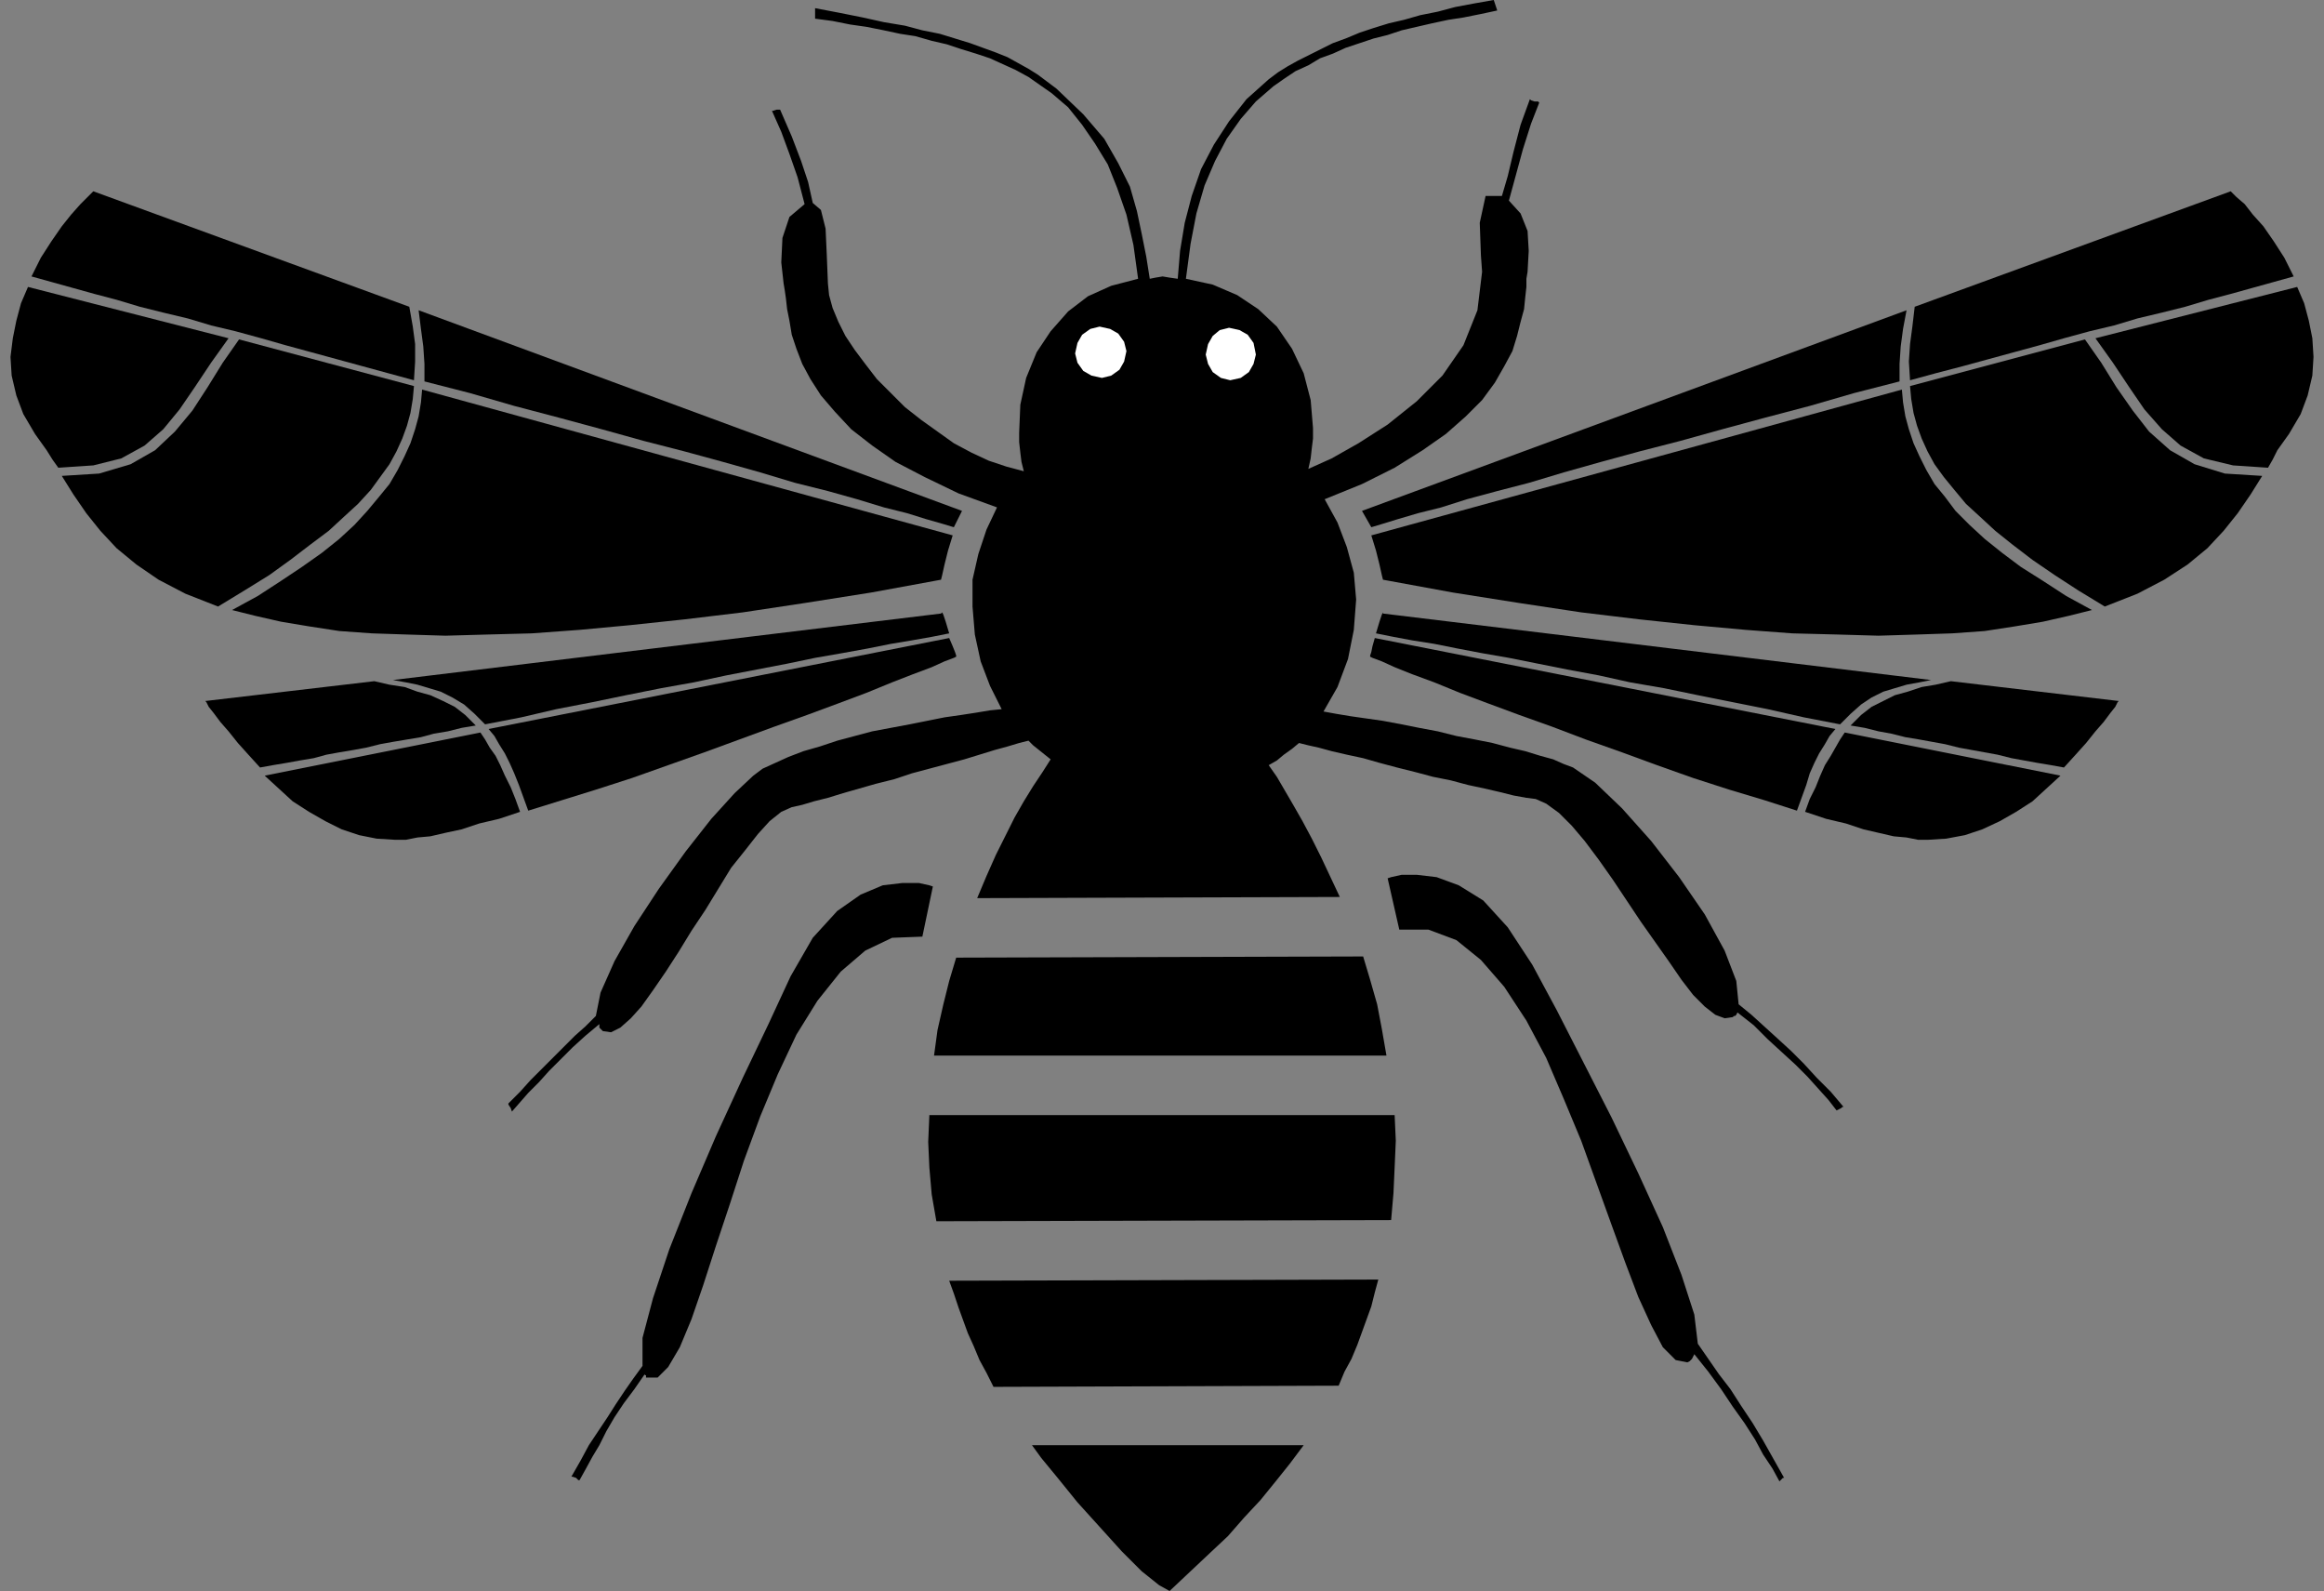 <?xml version="1.0" encoding="UTF-8" standalone="no"?>
<!DOCTYPE svg PUBLIC "-//W3C//DTD SVG 1.0//EN" "http://www.w3.org/TR/2001/REC-SVG-20010904/DTD/svg10.dtd">
<svg xmlns="http://www.w3.org/2000/svg" xmlns:xlink="http://www.w3.org/1999/xlink" fill-rule="evenodd" height="1.364in" preserveAspectRatio="none" stroke-linecap="round" viewBox="0 0 1993 1364" width="1.993in">
<rect x="0" y="0" width="1993" height="1364" fill="#808080" stroke="none"/>
<style type="text/css">
.brush0 { fill: rgb(255,255,255); }
.pen0 { stroke: rgb(0,0,0); stroke-width: 1; stroke-linejoin: round; }
.brush1 { fill: none; }
.pen1 { stroke: none; }
.brush2 { fill: rgb(0,0,0); }
</style>
<g>
<polygon class="pen1 brush2" points="1190,753 1193,752 1202,750 1215,750 1232,752 1251,759 1272,772 1293,795 1314,827 1335,866 1358,911 1382,958 1405,1006 1426,1052 1442,1093 1453,1127 1456,1152 1465,1165 1474,1178 1484,1191 1493,1205 1503,1220 1512,1235 1521,1251 1530,1267 1529,1267 1528,1268 1527,1269 1526,1270 1520,1259 1512,1247 1505,1234 1496,1220 1486,1206 1476,1191 1465,1176 1453,1161 1452,1163 1451,1165 1449,1167 1447,1168 1437,1166 1426,1155 1416,1136 1405,1112 1394,1083 1382,1050 1369,1014 1356,978 1341,942 1326,907 1309,875 1290,846 1270,823 1249,806 1225,797 1200,797 1190,753 1190,753"/>
<polygon class="pen1 brush2" points="800,760 797,759 788,757 774,757 757,759 738,767 718,781 697,804 678,837 659,878 637,924 614,974 593,1023 574,1071 560,1113 551,1147 551,1171 543,1182 536,1192 528,1204 521,1215 513,1227 505,1239 498,1252 490,1266 491,1266 494,1267 496,1269 497,1269 502,1260 508,1249 514,1239 520,1227 527,1215 535,1203 544,1191 553,1178 553,1179 554,1179 554,1180 554,1181 564,1181 573,1172 583,1155 593,1131 603,1102 614,1068 626,1032 638,995 652,957 667,921 683,887 701,858 721,833 742,815 765,804 791,803 800,760 800,760"/>
<polygon class="pen1 brush2" points="1088,656 1095,652 1101,647 1108,642 1114,637 1122,639 1131,641 1142,644 1155,647 1169,650 1183,654 1198,658 1214,662 1229,666 1244,669 1259,673 1273,676 1286,679 1298,682 1309,684 1317,685 1326,689 1337,697 1348,708 1359,721 1371,737 1383,754 1395,772 1407,790 1419,807 1431,824 1442,840 1452,853 1462,863 1471,870 1479,873 1486,872 1487,871 1488,871 1489,870 1490,868 1504,879 1516,891 1528,902 1540,913 1550,923 1559,933 1568,943 1575,952 1577,951 1579,950 1580,949 1581,949 1570,936 1558,924 1547,912 1536,901 1524,890 1513,880 1502,870 1491,861 1489,841 1479,815 1462,784 1440,752 1416,721 1391,693 1368,671 1349,658 1341,655 1332,651 1321,648 1308,644 1295,641 1280,637 1265,634 1249,631 1233,627 1217,624 1202,621 1186,618 1172,616 1158,614 1146,612 1135,610 1147,589 1156,565 1161,540 1163,514 1161,491 1155,469 1147,448 1136,428 1168,415 1196,401 1220,386 1240,372 1257,357 1271,343 1282,328 1290,314 1297,301 1301,288 1304,276 1307,265 1308,255 1309,246 1309,239 1310,233 1311,215 1310,198 1304,183 1294,172 1300,150 1306,128 1313,106 1320,88 1319,87 1316,87 1313,86 1312,85 1304,107 1298,130 1293,151 1288,168 1274,168 1269,191 1270,219 1271,233 1267,266 1255,296 1237,322 1215,344 1190,364 1165,380 1142,393 1122,402 1124,393 1125,384 1126,376 1126,367 1124,343 1118,320 1108,299 1095,280 1079,265 1061,253 1040,244 1017,239 1021,209 1026,183 1033,159 1042,138 1052,119 1064,102 1077,87 1092,74 1102,67 1111,61 1122,56 1132,50 1143,46 1154,41 1166,37 1178,33 1190,30 1202,26 1215,23 1228,20 1242,17 1255,15 1270,12 1284,9 1281,0 1264,3 1248,6 1233,10 1218,13 1204,17 1191,20 1178,24 1166,28 1154,33 1143,37 1133,42 1123,47 1113,52 1104,57 1096,62 1088,68 1069,85 1054,104 1041,124 1030,145 1022,168 1016,191 1012,215 1010,239 1003,238 997,237 991,238 986,239 983,220 979,200 975,181 969,160 959,140 947,119 929,98 906,76 898,70 890,64 882,59 873,54 864,49 854,45 843,41 832,37 819,33 806,29 791,26 776,22 758,19 740,15 720,11 699,7 699,16 714,18 729,21 743,23 758,26 772,29 785,31 799,35 812,38 824,42 837,46 849,50 860,55 871,60 882,66 892,73 902,80 916,92 928,107 939,123 950,141 958,161 966,184 972,210 976,239 953,245 933,254 916,267 901,284 889,302 880,324 875,347 874,371 874,379 875,388 876,396 878,404 863,400 848,395 833,388 818,380 804,370 790,360 776,349 764,337 752,325 742,312 733,300 725,288 719,276 714,264 711,253 710,243 709,218 708,196 704,180 697,174 693,156 687,138 679,117 669,94 668,94 666,94 663,95 662,95 670,113 677,132 684,152 690,175 677,186 671,204 670,225 672,243 673,249 674,256 675,265 677,275 679,287 683,299 688,312 695,325 704,339 716,353 730,368 748,382 768,396 793,409 822,423 855,435 846,454 839,475 834,497 834,520 836,544 841,567 849,588 859,608 849,609 837,611 824,613 810,615 795,618 780,621 764,624 748,627 733,631 718,635 703,640 689,644 676,649 665,654 654,659 646,665 630,680 610,702 588,730 565,762 544,794 527,824 515,851 511,871 502,880 493,888 484,897 474,907 465,916 455,926 446,936 436,946 436,947 438,950 439,953 439,953 446,945 453,937 462,928 471,918 481,908 491,898 502,888 514,878 514,880 514,881 515,882 517,884 524,885 532,881 541,873 550,863 560,849 571,833 582,816 593,798 605,780 616,762 627,744 639,729 650,715 660,704 670,696 679,692 688,690 698,687 710,684 723,680 737,676 751,672 767,668 782,663 797,659 812,655 827,651 840,647 853,643 864,640 874,637 882,635 886,639 891,643 896,647 901,651 894,662 886,674 878,687 870,701 862,717 854,733 846,751 838,770 1149,769 1141,752 1133,735 1125,719 1117,704 1109,690 1102,678 1095,666 1088,656 1088,656"/>
<polygon class="pen1 brush2" points="820,821 1169,820 1175,840 1181,861 1185,882 1189,905 801,905 804,883 809,861 814,841 820,821 820,821"/>
<polygon class="pen1 brush2" points="797,956 796,979 797,1001 799,1024 803,1047 1193,1046 1195,1023 1196,1001 1197,978 1196,956 797,956 797,956"/>
<polygon class="pen1 brush2" points="814,1098 818,1109 822,1121 826,1132 830,1143 835,1154 840,1166 846,1177 852,1189 1148,1188 1153,1176 1159,1165 1164,1153 1168,1142 1172,1131 1176,1120 1179,1108 1182,1097 814,1098 814,1098"/>
<polygon class="pen1 brush2" points="885,1239 893,1250 907,1267 924,1288 943,1309 962,1330 979,1347 994,1359 1003,1364 1020,1348 1037,1332 1053,1317 1067,1301 1081,1286 1094,1270 1106,1255 1118,1239 885,1239"/>
<polygon class="pen1 brush2" points="321,584 176,601 177,602 179,606 183,611 189,619 196,627 204,637 213,647 223,658 234,656 246,654 257,652 269,650 280,647 291,645 303,643 314,641 326,638 337,636 349,634 361,632 372,629 384,627 396,624 408,622 399,613 390,606 380,601 369,596 358,593 347,589 334,587 321,584 321,584"/>
<polygon class="pen1 brush2" points="227,665 412,628 416,634 420,641 425,648 429,656 433,665 438,675 442,685 446,696 428,702 411,706 396,711 382,714 369,717 358,718 348,720 339,720 323,719 308,716 293,711 279,704 265,696 251,687 239,676 227,665 227,665"/>
<polygon class="pen1 brush2" points="453,695 482,686 511,677 542,667 573,656 604,645 634,634 664,623 692,613 719,603 743,594 765,585 783,578 799,572 810,567 818,564 820,563 820,562 819,559 817,554 814,547 419,625 424,631 428,638 433,646 437,654 441,663 445,673 449,684 453,695 453,695"/>
<polygon class="pen1 brush2" points="807,526 808,525 809,527 811,533 814,543 799,546 782,549 764,552 744,556 722,560 699,564 675,569 649,574 623,579 595,585 567,590 537,596 508,602 477,608 447,615 416,621 407,612 398,604 388,598 378,593 368,590 358,587 348,585 337,583 807,526 807,526"/>
<polygon class="pen1 brush2" points="825,438 359,266 361,282 363,297 364,312 364,327 403,337 441,348 479,358 516,368 552,378 587,387 620,396 652,405 682,414 710,421 735,428 758,435 778,440 794,445 808,449 818,452 825,438 825,438"/>
<polygon class="pen1 brush2" points="362,334 817,459 813,472 810,484 808,493 807,497 747,508 690,517 637,525 587,531 540,536 497,540 456,543 418,544 382,545 349,544 319,543 291,541 265,537 241,533 219,528 199,523 221,511 241,498 259,486 276,474 291,462 304,450 315,438 325,426 334,415 341,403 347,391 352,380 356,368 359,357 361,345 362,334 362,334"/>
<polygon class="pen1 brush2" points="205,291 191,311 178,332 165,352 150,370 133,386 112,398 85,406 53,408 63,424 74,440 86,455 100,470 117,484 136,497 159,509 187,520 210,506 231,493 249,480 266,467 282,455 295,443 307,432 318,420 326,409 334,398 340,387 345,376 349,365 352,354 354,342 355,331 205,291 205,291"/>
<polygon class="pen1 brush2" points="24,246 196,290 181,311 167,332 154,351 140,368 124,382 104,393 80,399 50,401 45,394 40,386 35,379 30,372 20,355 14,339 10,322 9,306 11,290 14,275 18,260 24,246 24,246"/>
<polygon class="pen1 brush2" points="351,263 354,280 356,295 356,310 355,326 333,320 311,314 289,308 267,302 245,296 224,290 202,284 181,279 161,273 140,268 120,263 100,257 81,252 63,247 45,242 27,237 35,221 44,207 53,194 61,184 69,175 75,169 79,165 80,164 351,263 351,263"/>
<polygon class="pen1 brush2" points="1673,584 1817,601 1816,602 1814,606 1810,611 1804,619 1797,627 1789,637 1780,647 1770,658 1759,656 1747,654 1736,652 1725,650 1713,647 1702,645 1691,643 1680,641 1668,638 1657,636 1646,634 1634,632 1622,629 1611,627 1599,624 1587,622 1596,613 1605,606 1615,601 1625,596 1636,593 1648,589 1660,587 1673,584 1673,584"/>
<polygon class="pen1 brush2" points="1767,665 1582,628 1578,634 1574,641 1570,648 1565,656 1561,665 1557,675 1552,685 1548,696 1566,702 1583,706 1598,711 1611,714 1624,717 1635,718 1645,720 1653,720 1669,719 1685,716 1700,711 1715,704 1729,696 1743,687 1755,676 1767,665 1767,665"/>
<polygon class="pen1 brush2" points="1541,695 1513,686 1483,677 1452,667 1421,656 1391,645 1360,634 1331,623 1303,613 1276,603 1252,594 1230,585 1211,578 1196,572 1185,567 1177,564 1175,563 1175,562 1176,559 1177,554 1179,547 1574,625 1569,631 1565,638 1560,646 1556,654 1552,663 1549,673 1545,684 1541,695 1541,695"/>
<polygon class="pen1 brush2" points="1186,526 1186,525 1185,527 1183,533 1180,543 1195,546 1211,549 1230,552 1250,556 1271,560 1294,564 1319,569 1344,574 1371,579 1398,585 1427,590 1456,596 1486,602 1516,608 1547,615 1578,621 1587,612 1596,604 1605,598 1615,593 1625,590 1635,587 1646,585 1656,583 1186,526 1186,526"/>
<polygon class="pen1 brush2" points="1168,438 1635,266 1632,282 1630,297 1629,312 1629,327 1590,337 1552,348 1514,358 1477,368 1441,378 1406,387 1373,396 1341,405 1311,414 1284,421 1258,428 1236,435 1216,440 1199,445 1186,449 1176,452 1168,438 1168,438"/>
<polygon class="pen1 brush2" points="1631,334 1176,459 1180,472 1183,484 1185,493 1186,497 1246,508 1303,517 1356,525 1406,531 1453,536 1497,540 1537,543 1576,544 1611,545 1644,544 1674,543 1702,541 1728,537 1752,533 1774,528 1794,523 1772,511 1752,498 1733,486 1717,474 1702,462 1689,450 1677,438 1668,426 1659,415 1652,403 1646,391 1641,380 1637,368 1634,357 1632,345 1631,334 1631,334"/>
<polygon class="pen1 brush2" points="1788,291 1802,311 1815,332 1829,352 1843,370 1861,386 1882,398 1908,406 1940,408 1930,424 1919,440 1907,455 1893,470 1876,484 1856,497 1833,509 1805,520 1782,506 1762,493 1743,480 1726,467 1711,455 1698,443 1686,432 1676,420 1667,409 1659,398 1653,387 1648,376 1644,365 1641,354 1639,342 1638,331 1788,291 1788,291"/>
<polygon class="pen1 brush2" points="1970,246 1797,290 1812,311 1826,332 1839,351 1854,368 1870,382 1890,393 1915,399 1945,401 1949,394 1953,386 1958,379 1963,372 1973,355 1979,339 1983,322 1984,306 1983,290 1980,275 1976,260 1970,246 1970,246"/>
<polygon class="pen1 brush2" points="1642,263 1640,280 1638,295 1637,310 1638,326 1660,320 1683,314 1705,308 1727,302 1749,296 1770,290 1792,284 1813,279 1833,273 1854,268 1874,263 1894,257 1913,252 1931,247 1949,242 1967,237 1959,221 1950,207 1941,194 1932,184 1925,175 1918,169 1914,165 1913,164 1642,263"/>
<polygon class="pen1 brush0" points="945,324 953,322 960,317 964,310 966,301 964,293 959,286 952,282 943,280 935,282 928,287 924,294 922,303 924,311 929,318 936,322 945,324"/>
<polygon class="pen1 brush0" points="1055,326 1064,324 1071,319 1075,312 1077,304 1075,294 1070,287 1063,283 1054,281 1046,283 1040,288 1036,295 1034,304 1036,312 1040,319 1047,324 1055,326"/>
</g>
</svg>
